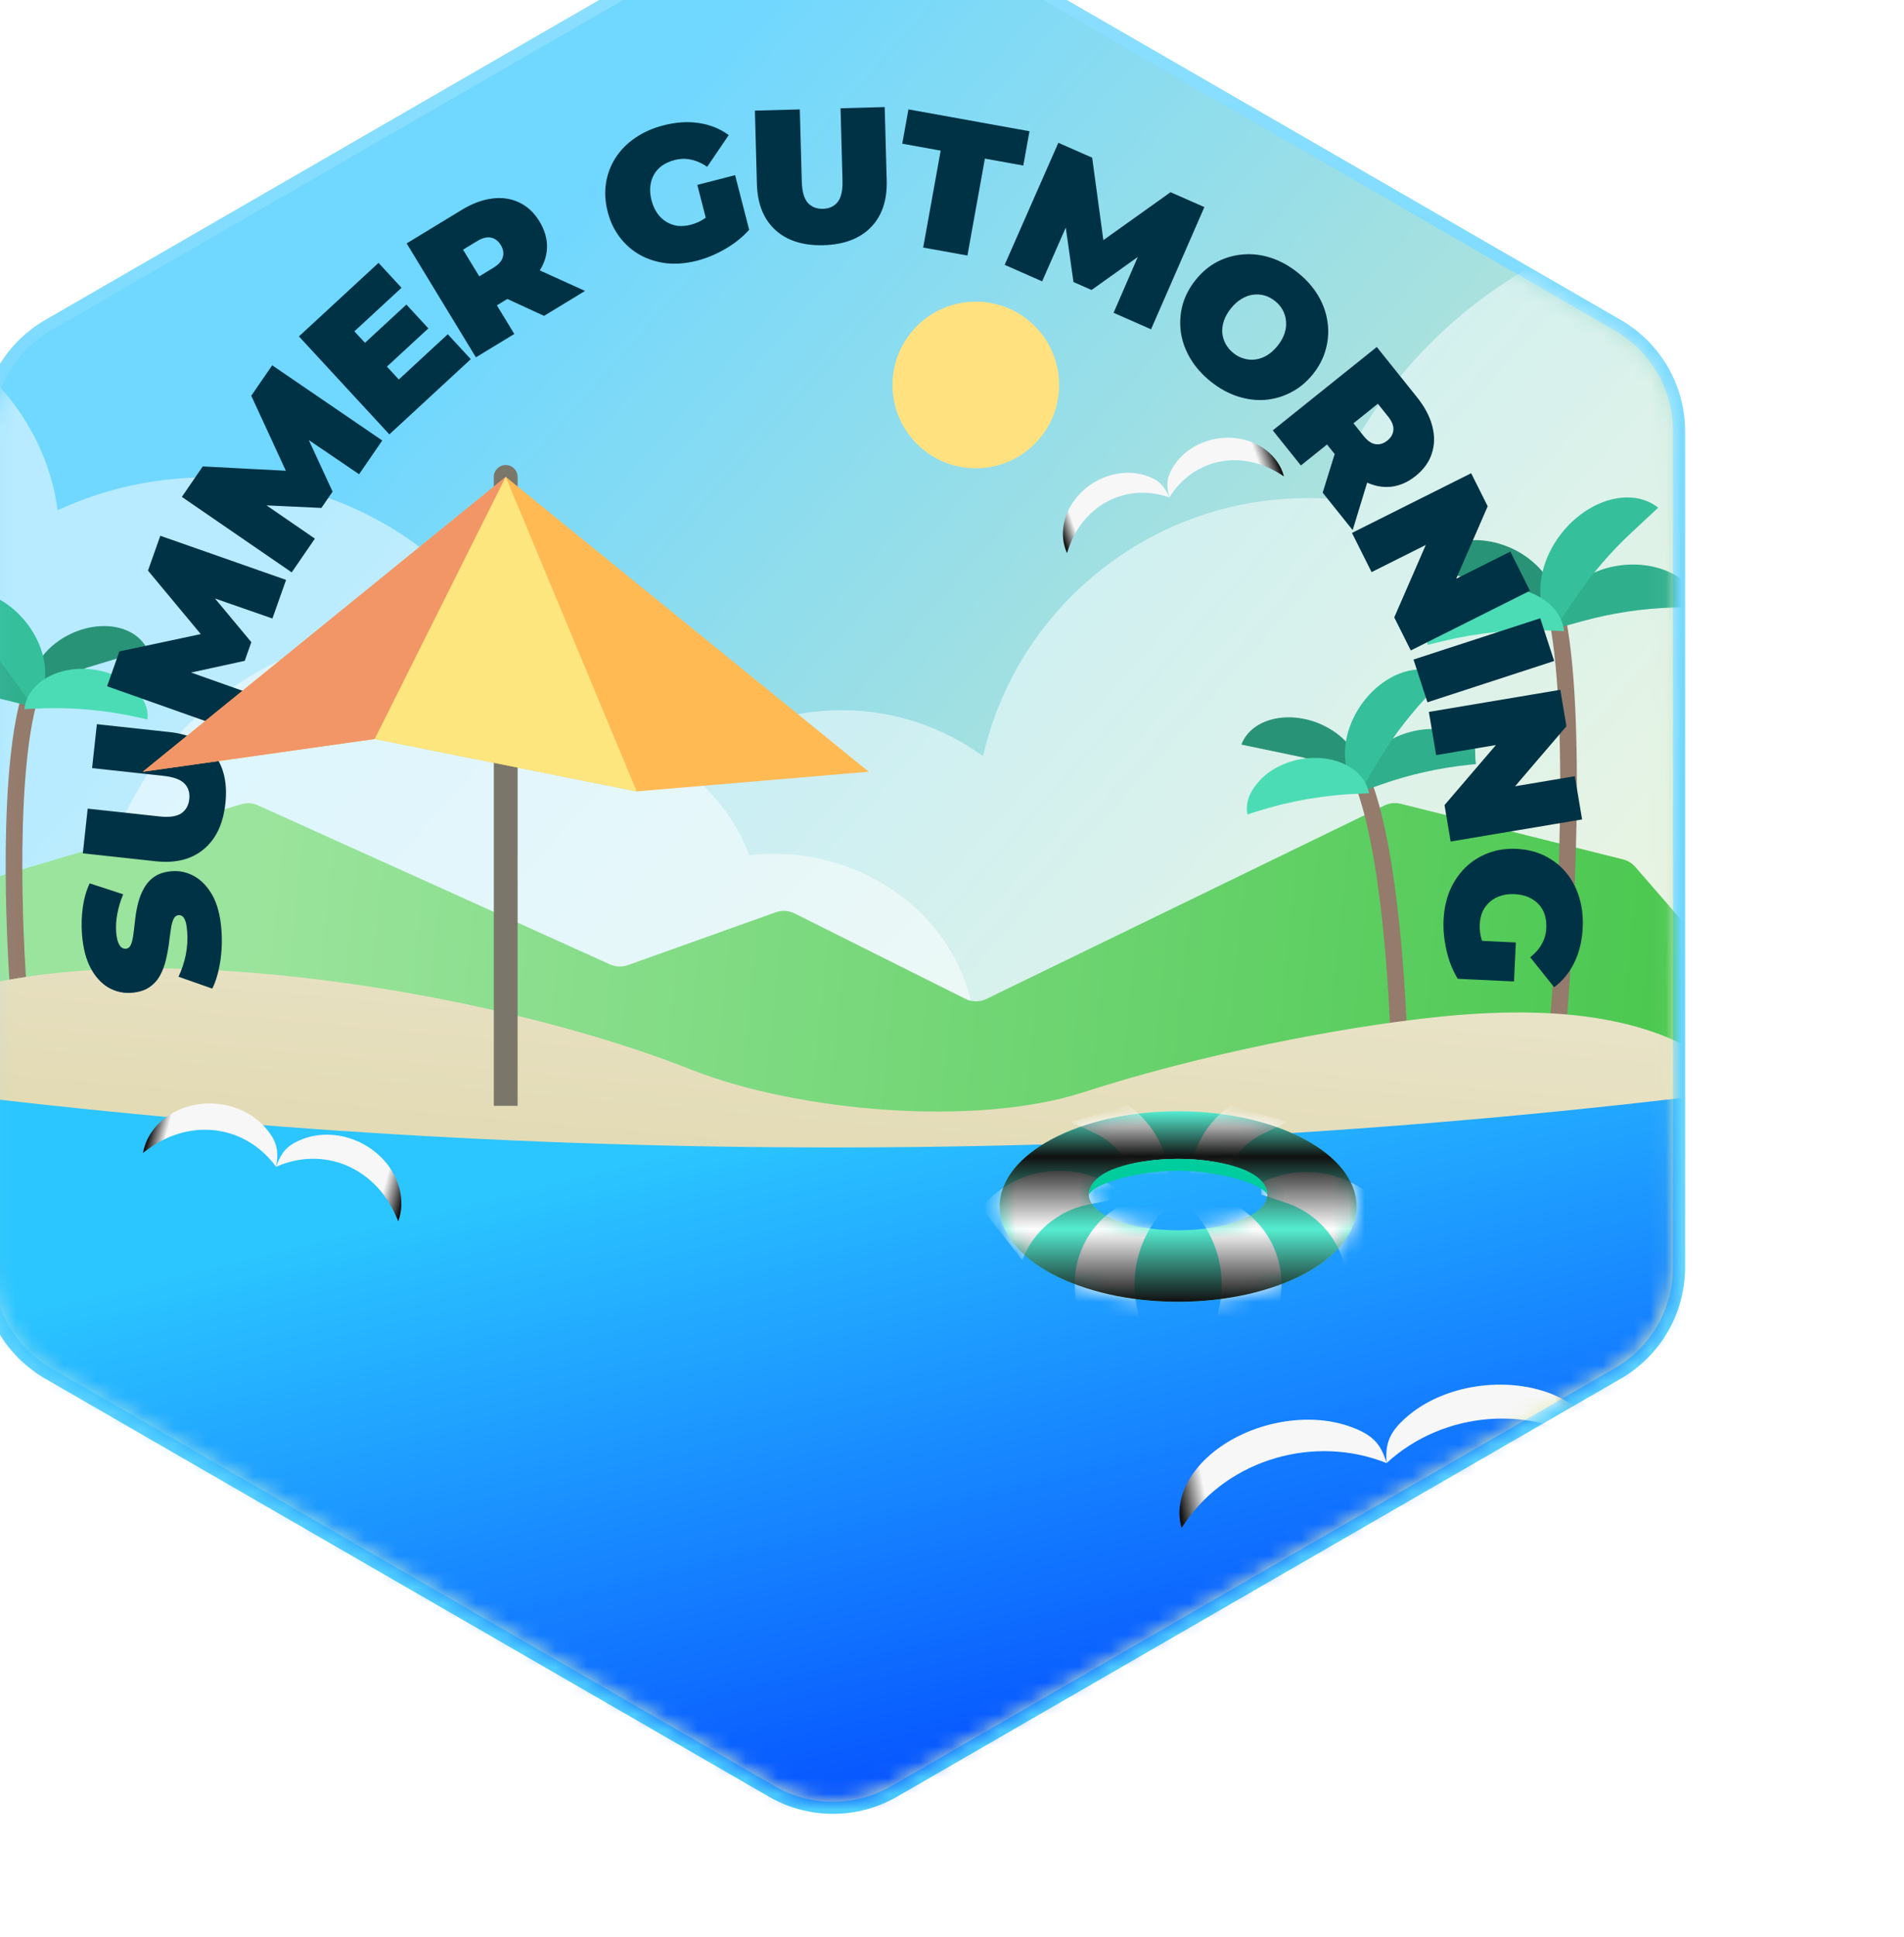 <svg width="120" height="122" viewBox="0 0 120 122" fill="none" xmlns="http://www.w3.org/2000/svg">
<g filter="url(#filter0_i_2729_13721)">
<path d="M56.144 1.656C58.53 0.279 61.47 0.279 63.856 1.656L109.465 27.988C111.851 29.366 113.321 31.912 113.321 34.668V87.332C113.321 90.088 111.851 92.634 109.465 94.012L63.856 120.344C61.47 121.721 58.53 121.721 56.144 120.344L10.535 94.012C8.149 92.634 6.679 90.088 6.679 87.332V34.668C6.679 31.912 8.149 29.366 10.535 27.988L56.144 1.656Z" fill="url(#paint0_linear_2729_13721)"/>
<path d="M56.144 1.656C58.53 0.279 61.47 0.279 63.856 1.656L109.465 27.988C111.851 29.366 113.321 31.912 113.321 34.668V87.332C113.321 90.088 111.851 92.634 109.465 94.012L63.856 120.344C61.47 121.721 58.53 121.721 56.144 120.344L10.535 94.012C8.149 92.634 6.679 90.088 6.679 87.332V34.668C6.679 31.912 8.149 29.366 10.535 27.988L56.144 1.656Z" stroke="#6BD6FF" stroke-width="0.754"/>
<path d="M56.144 1.656C58.53 0.279 61.47 0.279 63.856 1.656L109.465 27.988C111.851 29.366 113.321 31.912 113.321 34.668V87.332C113.321 90.088 111.851 92.634 109.465 94.012L63.856 120.344C61.47 121.721 58.53 121.721 56.144 120.344L10.535 94.012C8.149 92.634 6.679 90.088 6.679 87.332V34.668C6.679 31.912 8.149 29.366 10.535 27.988L56.144 1.656Z" stroke="url(#paint1_linear_2729_13721)" stroke-opacity="0.5" stroke-width="0.754"/>
<mask id="mask0_2729_13721" style="mask-type:alpha" maskUnits="userSpaceOnUse" x="7" y="1" width="106" height="120">
<path d="M56.331 1.983C58.601 0.672 61.397 0.672 63.667 1.983L109.275 28.315C111.545 29.625 112.943 32.047 112.943 34.668V87.332C112.943 89.953 111.545 92.375 109.275 93.685L63.667 120.017C61.397 121.328 58.601 121.328 56.331 120.017L10.723 93.685C8.453 92.375 7.055 89.953 7.055 87.332V34.668C7.055 32.047 8.453 29.625 10.723 28.315L56.331 1.983Z" fill="url(#paint2_linear_2729_13721)"/>
</mask>
<g mask="url(#mask0_2729_13721)">
<g filter="url(#filter1_d_2729_13721)">
<circle cx="69" cy="22.75" r="5.25" fill="#FFE180"/>
</g>
<path d="M-4.868 26.5C3.358 26.5 10.14 32.234 11.133 39.643C13.985 38.317 17.2 37.568 20.604 37.568C30.895 37.568 39.475 44.387 41.417 53.437C41.832 53.399 42.253 53.378 42.679 53.378C48.26 53.378 52.999 56.721 54.72 61.373C55.227 61.316 55.741 61.284 56.264 61.284C63.298 61.284 69 66.593 69 73.142C69 79.691 63.298 85 56.264 85C54.129 85 49.851 85 45.064 85C39.319 85 40.023 85 34.189 85C14.963 85 -0.623 79.691 -0.623 73.142C-0.623 71.313 0.591 69.579 2.762 68.033C0.623 64.948 -0.623 61.276 -0.623 57.331C-0.623 56.883 -0.606 56.439 -0.575 55.999C-1.942 56.349 -3.381 56.541 -4.868 56.541C-13.777 56.541 -21 49.816 -21 41.52C-21 33.225 -13.777 26.5 -4.868 26.5Z" fill="white" fill-opacity="0.5"/>
<path d="M118.5 20.5C130.608 20.5 141.006 27.779 145.511 38.175C147.88 37.542 150.37 37.205 152.94 37.205C168.713 37.205 181.5 49.919 181.5 65.602C181.5 67.864 181.231 70.064 180.729 72.173C181.234 73.03 181.5 73.901 181.5 74.79C181.5 77.014 179.861 79.147 176.85 81.134C171.75 88.881 162.947 94 152.94 94C148.597 94 144.482 93.033 140.796 91.308C128.368 93.016 113.85 94 98.34 94C73.028 94 50.358 91.387 35.105 87.266C34.628 87.3 34.146 87.318 33.66 87.318C27.134 87.318 21.335 84.232 17.651 79.45C16.233 78.138 15.398 76.775 15.218 75.371C14.116 72.894 13.5 70.155 13.5 67.273C13.5 56.202 22.526 47.227 33.66 47.227C40.639 47.227 46.789 50.755 50.407 56.113C53.089 53.705 56.642 52.239 60.54 52.239C63.875 52.239 66.957 53.314 69.457 55.133C71.573 45.825 79.94 38.875 89.94 38.875C90.356 38.875 90.77 38.887 91.18 38.911C95.506 28.123 106.108 20.5 118.5 20.5Z" fill="white" fill-opacity="0.5"/>
<path d="M22.714 58.159L-3.427 65.931C-4.064 66.12 -4.5 66.705 -4.5 67.369V77.5C-4.5 78.328 -3.828 79 -3 79H121.958C123.244 79 123.934 77.487 123.09 76.516L110.56 62.106C110.358 61.874 110.09 61.71 109.792 61.636L95.779 58.132C95.437 58.047 95.076 58.084 94.76 58.238L69.665 70.427C69.246 70.631 68.756 70.628 68.339 70.419L57.572 65.036C57.207 64.853 56.782 64.828 56.397 64.965L47.07 68.296C46.704 68.427 46.302 68.411 45.948 68.251L23.759 58.23C23.431 58.082 23.06 58.056 22.714 58.159Z" fill="url(#paint3_linear_2729_13721)"/>
<path d="M95.734 76.019C95.713 71.318 95.181 60.802 93.221 56.341" stroke="#957B6B" stroke-width="1.05"/>
<path d="M100.527 55.63C100.372 54.813 100.724 54.302 99.844 53.87C98.964 53.438 97.858 53.312 96.768 53.518C95.679 53.725 94.695 54.247 94.034 54.971C93.373 55.695 93.089 56.561 93.244 57.378L94.525 56.926C96.324 56.292 98.192 55.873 100.089 55.676L100.527 55.63Z" fill="#30AF8D"/>
<path d="M85.739 54.403C86.014 53.667 86.668 53.107 87.556 52.846C88.444 52.585 89.494 52.644 90.475 53.01C91.457 53.377 92.289 54.021 92.788 54.8C93.288 55.58 93.166 55.553 92.891 56.288L89.65 55.22L85.739 54.403Z" fill="#299377"/>
<path d="M98.599 50.127C97.856 49.62 96.874 49.528 95.871 49.871C94.867 50.214 93.924 50.963 93.249 51.955C92.573 52.946 92.22 54.099 92.269 55.158C92.317 56.217 92.605 56.683 93.349 57.19L94.095 55.889C95.016 54.286 96.118 52.793 97.377 51.439L98.599 50.127Z" fill="#35BF9B"/>
<path d="M93.785 57.472C93.641 56.712 93.101 56.059 92.282 55.658C91.464 55.256 90.435 55.138 89.421 55.331C88.408 55.523 87.493 56.009 86.879 56.682C86.264 57.355 85.977 58.041 86.121 58.801L86.684 58.622C88.787 57.952 90.972 57.573 93.178 57.494L93.785 57.472Z" fill="#4BDCB5"/>
<path d="M8.738 70.822C8.344 66.138 7.944 55.616 9.502 50.999" stroke="#957B6B" stroke-width="1.05"/>
<path d="M2.163 50.935C2.245 50.108 1.849 49.63 2.687 49.122C3.526 48.614 4.617 48.39 5.72 48.499C6.824 48.609 7.849 49.043 8.572 49.705C9.294 50.368 9.654 51.205 9.572 52.033L8.255 51.696C6.407 51.224 4.51 50.97 2.603 50.942L2.163 50.935Z" fill="#30AF8D"/>
<path d="M16.784 48.404C16.445 47.695 15.745 47.195 14.837 47.013C13.929 46.832 12.888 46.983 11.943 47.435C10.998 47.887 10.226 48.602 9.798 49.422C9.369 50.243 9.488 50.205 9.827 50.914L12.96 49.563L16.784 48.404Z" fill="#299377"/>
<path d="M3.596 45.284C4.292 44.714 5.262 44.535 6.292 44.788C7.321 45.041 8.327 45.704 9.088 46.632C9.848 47.56 10.301 48.677 10.347 49.736C10.392 50.796 10.146 51.285 9.45 51.855L8.592 50.626C7.533 49.11 6.304 47.721 4.929 46.484L3.596 45.284Z" fill="#35BF9B"/>
<path d="M9.04 52.172C9.117 51.402 9.598 50.705 10.377 50.232C11.157 49.76 12.172 49.552 13.198 49.653C14.225 49.755 15.179 50.159 15.851 50.775C16.522 51.391 16.869 52.049 16.793 52.819L16.216 52.69C14.061 52.209 11.851 52.024 9.647 52.14L9.04 52.172Z" fill="#4BDCB5"/>
<path d="M105.595 73.235C106.18 66.743 106.989 52.197 105.549 45.953" stroke="#957B6B" stroke-width="1.05"/>
<path d="M113.713 45.745C113.605 44.825 114.037 44.286 113.094 43.737C112.151 43.187 110.933 42.959 109.707 43.102C108.48 43.245 107.347 43.748 106.556 44.499C105.765 45.251 105.381 46.189 105.488 47.109L107.26 46.623C109.099 46.119 110.992 45.833 112.898 45.771L113.713 45.745Z" fill="#30AF8D"/>
<path d="M97.392 43.209C97.755 42.413 98.525 41.843 99.532 41.623C100.539 41.403 101.701 41.552 102.761 42.037C103.822 42.522 104.694 43.302 105.187 44.207C105.68 45.112 105.547 45.073 105.184 45.868L101.67 44.425L97.392 43.209Z" fill="#299377"/>
<path d="M112.008 39.48C111.223 38.858 110.14 38.678 108.999 38.98C107.858 39.281 106.751 40.038 105.922 41.086C105.094 42.133 104.611 43.385 104.581 44.565C104.55 45.745 104.833 46.285 105.619 46.906L106.727 45.261C107.76 43.727 108.964 42.316 110.317 41.055L112.008 39.48Z" fill="#35BF9B"/>
<path d="M106.082 47.252C105.983 46.397 105.434 45.629 104.557 45.119C103.68 44.608 102.546 44.396 101.406 44.529C100.266 44.662 99.212 45.129 98.476 45.828C97.74 46.527 97.367 47.266 97.466 48.121L98.472 47.878C100.618 47.36 102.824 47.137 105.03 47.215L106.082 47.252Z" fill="#4BDCB5"/>
<path d="M-8.979 85.994C-8.612 75.646 -0.783 67.827 19.5 68.545C29.578 68.902 41.996 71.301 51.107 74.893C57.761 77.517 68.961 78.508 75.767 76.308C83.2 73.904 92.044 72.178 98.25 71.545C115.557 69.781 120.526 76.897 121.576 87.198C122.627 97.5 109.447 107.282 92.14 109.047C76.958 110.594 63.643 105.458 59.893 97.219C53.515 102.927 41.152 106.532 27.084 106.033C6.8 105.315 -9.346 96.343 -8.979 85.994Z" fill="url(#paint4_linear_2729_13721)"/>
<path d="M1.5 76.047V76.047C40.341 81.026 79.659 81.026 118.5 76.047V76.047V133.047H1.5V76.047Z" fill="url(#paint5_linear_2729_13721)"/>
<path d="M32.602 84.44C32.939 83.497 32.837 82.427 32.319 81.465C31.802 80.503 30.91 79.728 29.84 79.31C28.771 78.892 27.612 78.866 26.617 79.237C25.623 79.609 25.237 80.056 24.9 80.998C27.905 79.68 31.134 81.02 32.474 84.142L32.602 84.44Z" fill="url(#paint6_linear_2729_13721)"/>
<path d="M16.51 80.128C16.689 79.143 17.312 78.267 18.242 77.693C19.171 77.119 20.331 76.893 21.466 77.066C22.601 77.239 23.618 77.796 24.294 78.615C24.97 79.433 25.079 80.013 24.9 80.998C22.956 78.354 19.491 77.9 16.77 79.934L16.51 80.128Z" fill="url(#paint7_linear_2729_13721)"/>
<path d="M108.422 98.905C108.323 97.634 107.497 96.483 106.125 95.707C104.753 94.93 102.948 94.591 101.107 94.765C99.266 94.938 97.54 95.609 96.308 96.631C95.076 97.652 94.79 98.392 94.889 99.663C98.487 96.354 104.096 95.92 108.045 98.645L108.422 98.905Z" fill="url(#paint8_linear_2729_13721)"/>
<path d="M81.966 103.748C81.609 102.525 81.974 101.156 82.981 99.944C83.989 98.732 85.557 97.775 87.34 97.285C89.123 96.795 90.975 96.811 92.489 97.33C94.002 97.849 94.531 98.439 94.889 99.663C90.351 97.843 84.954 99.424 82.227 103.371L81.966 103.748Z" fill="url(#paint9_linear_2729_13721)"/>
<path d="M21.455 66.058C21.509 66.76 21.483 67.444 21.374 68.111C21.266 68.777 21.1 69.332 20.878 69.775L18.749 69.026C18.95 68.609 19.102 68.152 19.208 67.654C19.305 67.149 19.335 66.665 19.299 66.202C19.278 65.931 19.246 65.721 19.202 65.572C19.15 65.416 19.089 65.304 19.02 65.237C18.942 65.171 18.856 65.142 18.76 65.149C18.608 65.161 18.495 65.254 18.421 65.428C18.346 65.603 18.291 65.832 18.258 66.115C18.215 66.391 18.174 66.695 18.136 67.027C18.09 67.36 18.024 67.698 17.938 68.042C17.852 68.378 17.728 68.692 17.567 68.986C17.404 69.271 17.182 69.509 16.9 69.7C16.61 69.891 16.242 70.004 15.795 70.039C15.277 70.079 14.795 69.972 14.35 69.718C13.896 69.457 13.519 69.049 13.219 68.494C12.919 67.932 12.735 67.22 12.668 66.359C12.623 65.792 12.64 65.229 12.716 64.67C12.793 64.11 12.938 63.601 13.151 63.143L15.263 63.833C15.088 64.264 14.964 64.679 14.891 65.078C14.817 65.469 14.794 65.848 14.823 66.215C14.844 66.486 14.885 66.699 14.945 66.855C15.005 67.011 15.078 67.121 15.163 67.187C15.248 67.245 15.338 67.27 15.434 67.262C15.578 67.251 15.687 67.158 15.761 66.984C15.828 66.81 15.879 66.586 15.914 66.31C15.948 66.027 15.984 65.719 16.022 65.387C16.06 65.047 16.122 64.709 16.208 64.373C16.294 64.038 16.418 63.727 16.581 63.441C16.742 63.148 16.964 62.906 17.246 62.716C17.528 62.525 17.888 62.413 18.327 62.379C18.837 62.339 19.32 62.45 19.773 62.711C20.218 62.965 20.595 63.369 20.903 63.923C21.203 64.477 21.387 65.189 21.455 66.058ZM21.705 58.114C21.566 59.394 21.111 60.355 20.341 60.995C19.572 61.636 18.562 61.889 17.314 61.753L12.721 61.254L13.027 58.438L17.536 58.928C18.172 58.998 18.638 58.931 18.934 58.73C19.221 58.528 19.386 58.232 19.429 57.842C19.472 57.445 19.374 57.12 19.136 56.869C18.891 56.609 18.45 56.444 17.814 56.375L13.304 55.885L13.605 53.118L18.198 53.617C19.447 53.752 20.378 54.216 20.992 55.007C21.606 55.798 21.844 56.833 21.705 58.114ZM22.168 53.531L14.249 50.729L15.025 48.535L21.316 47.196L20.908 48.35L16.827 43.444L17.603 41.249L25.53 44.029L24.669 46.461L20.408 44.978L20.544 44.594L23.34 47.951L22.924 49.127L18.607 50.069L18.775 49.594L23.028 51.099L22.168 53.531ZM25.885 43.555L18.961 38.8L20.279 36.881L26.702 37.216L26.009 38.225L23.337 32.429L24.655 30.511L31.592 35.247L30.132 37.373L26.399 34.839L26.63 34.502L28.462 38.469L27.756 39.497L23.341 39.29L23.627 38.874L27.346 41.429L25.885 43.555ZM30.362 29.225L33.113 26.685L34.497 28.184L31.746 30.724L30.362 29.225ZM32.636 31.405L35.722 28.555L37.171 30.125L32.04 34.863L26.341 28.691L31.358 24.059L32.807 25.628L29.835 28.372L32.636 31.405ZM37.494 30.01L33.129 22.833L36.584 20.732C37.254 20.324 37.898 20.082 38.516 20.006C39.141 19.925 39.712 20.009 40.228 20.257C40.74 20.498 41.164 20.895 41.501 21.449C41.838 22.003 41.995 22.562 41.974 23.128C41.949 23.686 41.754 24.221 41.391 24.732C41.035 25.239 40.522 25.697 39.852 26.104L37.74 27.389L38.211 25.739L39.914 28.538L37.494 30.01ZM41.79 27.397L38.436 25.855L40.999 24.296L44.374 25.826L41.79 27.397ZM38.374 26.006L36.63 25.564L38.588 24.373C38.923 24.169 39.123 23.944 39.189 23.698C39.261 23.448 39.219 23.193 39.061 22.933C38.903 22.674 38.696 22.518 38.441 22.468C38.192 22.413 37.9 22.488 37.565 22.691L35.607 23.882L36.016 22.131L38.374 26.006ZM51.438 23.92C50.779 24.09 50.145 24.145 49.535 24.088C48.931 24.02 48.375 23.849 47.867 23.576C47.366 23.3 46.937 22.931 46.579 22.47C46.22 22.009 45.96 21.464 45.799 20.837C45.637 20.209 45.602 19.607 45.693 19.03C45.784 18.453 45.986 17.922 46.299 17.437C46.612 16.951 47.021 16.536 47.527 16.191C48.039 15.836 48.632 15.572 49.306 15.399C50.111 15.191 50.863 15.142 51.56 15.252C52.265 15.359 52.888 15.612 53.428 16.01L52.071 18.007C51.74 17.779 51.404 17.63 51.064 17.56C50.73 17.481 50.381 17.488 50.017 17.582C49.714 17.66 49.451 17.777 49.227 17.934C49.011 18.089 48.841 18.277 48.716 18.5C48.592 18.722 48.515 18.968 48.486 19.24C48.456 19.512 48.483 19.807 48.565 20.125C48.642 20.427 48.761 20.694 48.919 20.925C49.076 21.149 49.263 21.328 49.479 21.463C49.696 21.597 49.933 21.685 50.191 21.726C50.455 21.757 50.734 21.734 51.029 21.659C51.339 21.579 51.628 21.451 51.897 21.274C52.163 21.09 52.43 20.827 52.697 20.485L54.716 21.973C54.306 22.434 53.806 22.835 53.217 23.177C52.627 23.519 52.034 23.766 51.438 23.92ZM52.244 22.238L51.448 19.147L53.83 18.533L54.716 21.973L52.244 22.238ZM59.404 22.945C58.116 22.981 57.103 22.66 56.364 21.985C55.625 21.309 55.238 20.343 55.204 19.087L55.077 14.469L57.908 14.391L58.032 18.925C58.05 19.565 58.178 20.018 58.418 20.283C58.657 20.541 58.973 20.664 59.364 20.654C59.764 20.642 60.073 20.502 60.289 20.232C60.514 19.954 60.617 19.494 60.599 18.855L60.475 14.32L63.258 14.244L63.385 18.862C63.419 20.118 63.086 21.103 62.386 21.819C61.685 22.534 60.691 22.91 59.404 22.945ZM65.684 23.093L66.786 16.988L64.365 16.551L64.755 14.39L72.384 15.766L71.994 17.927L69.573 17.491L68.472 23.596L65.684 23.093ZM70.819 24.182L74.203 16.494L76.334 17.432L77.2 23.805L76.08 23.312L81.276 19.607L83.407 20.545L80.045 28.243L77.684 27.203L79.48 23.064L79.853 23.228L76.297 25.767L75.155 25.264L74.537 20.889L74.998 21.092L73.181 25.222L70.819 24.182ZM83.804 31.532C83.274 31.107 82.848 30.628 82.527 30.094C82.212 29.566 82.012 29.016 81.926 28.445C81.845 27.868 81.879 27.295 82.026 26.726C82.18 26.163 82.455 25.635 82.85 25.141C83.25 24.642 83.706 24.258 84.217 23.991C84.739 23.723 85.288 23.568 85.864 23.527C86.445 23.48 87.028 23.552 87.613 23.744C88.204 23.94 88.764 24.251 89.295 24.676C89.832 25.106 90.258 25.585 90.573 26.114C90.887 26.643 91.085 27.196 91.166 27.773C91.252 28.344 91.218 28.911 91.064 29.474C90.921 30.037 90.65 30.567 90.25 31.067C89.855 31.56 89.396 31.941 88.874 32.21C88.357 32.483 87.809 32.643 87.228 32.69C86.652 32.731 86.072 32.656 85.487 32.465C84.902 32.273 84.341 31.962 83.804 31.532ZM85.237 29.743C85.443 29.908 85.664 30.023 85.898 30.088C86.14 30.159 86.381 30.177 86.622 30.145C86.874 30.111 87.118 30.025 87.353 29.885C87.593 29.739 87.815 29.538 88.02 29.282C88.225 29.026 88.37 28.768 88.456 28.508C88.546 28.242 88.577 27.985 88.55 27.738C88.534 27.489 88.465 27.255 88.344 27.035C88.229 26.82 88.069 26.63 87.862 26.465C87.656 26.3 87.433 26.182 87.192 26.112C86.957 26.047 86.713 26.032 86.461 26.065C86.22 26.098 85.979 26.187 85.739 26.333C85.504 26.473 85.284 26.671 85.079 26.927C84.874 27.183 84.727 27.444 84.636 27.71C84.551 27.97 84.517 28.224 84.533 28.472C84.56 28.72 84.632 28.951 84.746 29.166C84.868 29.386 85.031 29.578 85.237 29.743ZM87.717 34.611L94.272 29.358L96.801 32.514C97.291 33.126 97.614 33.733 97.769 34.337C97.93 34.946 97.92 35.523 97.741 36.066C97.567 36.605 97.228 37.077 96.722 37.482C96.217 37.887 95.682 38.116 95.119 38.167C94.561 38.214 94.006 38.09 93.452 37.796C92.903 37.508 92.384 37.058 91.894 36.446L90.348 34.517L92.044 34.772L89.488 36.821L87.717 34.611ZM90.861 38.535L91.958 35.01L93.834 37.351L92.752 40.894L90.861 38.535ZM91.801 34.967L92.015 33.181L93.448 34.97C93.693 35.276 93.942 35.445 94.194 35.479C94.452 35.519 94.699 35.444 94.936 35.253C95.174 35.063 95.301 34.838 95.318 34.578C95.34 34.325 95.229 34.045 94.984 33.739L93.551 31.951L95.341 32.131L91.801 34.967ZM92.709 41.07L100.22 37.31L101.262 39.392L98.603 45.5L98.12 44.534L102.691 42.246L103.926 44.714L96.415 48.474L95.373 46.392L98.032 40.284L98.515 41.25L93.944 43.538L92.709 41.07ZM96.587 49.046L104.575 46.446L105.451 49.138L97.464 51.739L96.587 49.046ZM97.555 52.345L105.839 50.952L106.225 53.248L101.892 58.308L101.713 57.243L106.754 56.396L107.212 59.118L98.928 60.51L98.542 58.214L102.875 53.154L103.054 54.219L98.013 55.066L97.555 52.345ZM98.481 65.449C98.513 64.77 98.647 64.147 98.882 63.582C99.125 63.025 99.453 62.544 99.864 62.139C100.276 61.742 100.755 61.441 101.301 61.235C101.848 61.029 102.445 60.941 103.092 60.972C103.739 61.003 104.325 61.147 104.849 61.405C105.373 61.662 105.821 62.012 106.193 62.454C106.564 62.896 106.84 63.41 107.02 63.995C107.208 64.589 107.285 65.234 107.252 65.929C107.212 66.76 107.037 67.492 106.726 68.126C106.415 68.768 105.99 69.288 105.45 69.687L103.942 67.801C104.259 67.552 104.5 67.275 104.667 66.97C104.841 66.674 104.937 66.339 104.955 65.963C104.97 65.651 104.936 65.365 104.852 65.105C104.768 64.853 104.639 64.634 104.463 64.45C104.288 64.265 104.075 64.119 103.823 64.011C103.572 63.903 103.283 63.841 102.955 63.825C102.644 63.81 102.354 63.844 102.085 63.928C101.825 64.011 101.599 64.136 101.407 64.303C101.214 64.471 101.061 64.671 100.945 64.906C100.838 65.149 100.776 65.423 100.762 65.726C100.747 66.046 100.784 66.36 100.873 66.669C100.97 66.978 101.143 67.31 101.39 67.667L99.373 69.156C99.053 68.628 98.817 68.032 98.665 67.368C98.513 66.704 98.451 66.064 98.481 65.449ZM99.85 66.716L103.038 66.868L102.92 69.326L99.373 69.156L99.85 66.716Z" fill="#003245"/>
<path d="M40.123 37.541C40.123 37.127 39.788 36.791 39.373 36.791C38.959 36.791 38.623 37.127 38.623 37.541L40.123 37.541ZM39.373 37.541L38.623 37.541L38.623 77.162L39.373 77.162L40.123 77.162L40.123 37.541L39.373 37.541Z" fill="#7A776A"/>
<path d="M39.375 37.541L62.25 56.113L47.628 57.351L31.119 54.05L16.5 56.113L39.375 37.541Z" fill="#FFBA54"/>
<path d="M39.375 37.541L31.119 54.05L16.5 56.113L39.375 37.541Z" fill="#F29567"/>
<path d="M39.375 37.541L31.119 54.05L47.628 57.351L39.375 37.541Z" fill="#FDE67D"/>
<path d="M88.423 37.51C88.2 36.667 87.6 35.949 86.755 35.513C85.909 35.078 84.887 34.961 83.914 35.188C82.94 35.415 82.095 35.967 81.564 36.724C81.033 37.48 80.976 37.991 81.199 38.834C82.707 36.407 85.684 35.778 88.184 37.359L88.423 37.51Z" fill="url(#paint10_linear_2729_13721)"/>
<path d="M74.748 42.342C74.391 41.547 74.407 40.611 74.791 39.741C75.176 38.871 75.897 38.138 76.797 37.703C77.697 37.268 78.701 37.166 79.59 37.421C80.478 37.676 80.843 38.038 81.199 38.834C78.501 37.893 75.79 39.275 74.839 42.075L74.748 42.342Z" fill="url(#paint11_linear_2729_13721)"/>
</g>
<path fill-rule="evenodd" clip-rule="evenodd" d="M81.75 77.5C87.963 77.5 93 80.186 93 83.5C93 86.814 87.963 89.5 81.75 89.5C75.537 89.5 70.5 86.814 70.5 83.5C70.5 80.186 75.537 77.5 81.75 77.5ZM81.75 80.5C78.643 80.5 76.125 81.507 76.125 82.75C76.125 83.993 78.643 85 81.75 85C84.857 85 87.375 83.993 87.375 82.75C87.375 81.507 84.857 80.5 81.75 80.5Z" fill="#55EDD1"/>
<mask id="mask1_2729_13721" style="mask-type:alpha" maskUnits="userSpaceOnUse" x="70" y="77" width="23" height="13">
<path fill-rule="evenodd" clip-rule="evenodd" d="M81.75 77.5C87.963 77.5 93 80.186 93 83.5C93 86.814 87.963 89.5 81.75 89.5C75.537 89.5 70.5 86.814 70.5 83.5C70.5 80.186 75.537 77.5 81.75 77.5ZM81.75 80.5C78.643 80.5 76.125 81.507 76.125 82.75C76.125 83.993 78.643 85 81.75 85C84.857 85 87.375 83.993 87.375 82.75C87.375 81.507 84.857 80.5 81.75 80.5Z" fill="#55EDD1"/>
</mask>
<g mask="url(#mask1_2729_13721)">
<path d="M85.06 77.136L88.663 78.174L87.159 78.885C85.835 79.51 84.874 80.712 84.555 82.142L84.836 82.991L82.451 82.941L82.468 81.994C82.502 80.052 83.466 78.245 85.06 77.136Z" fill="white"/>
<path d="M78.603 77.136L75 78.174L76.505 78.885C77.829 79.51 78.79 80.712 79.109 82.142L78.827 82.991L81.212 82.941L81.196 81.994C81.162 80.052 80.197 78.245 78.603 77.136Z" fill="white"/>
<path d="M75.75 91L75.451 89.955C74.743 87.475 75.788 84.827 78 83.5L81 83.5L80.523 84.096C78.964 86.045 78.573 88.682 79.5 91L75.75 91Z" fill="white"/>
<path d="M87.75 91L88.049 89.955C88.757 87.475 87.712 84.827 85.5 83.5L82.5 83.5L82.977 84.096C84.536 86.045 84.927 88.682 84 91L87.75 91Z" fill="white"/>
<path d="M95.25 84.248L94.723 83.616C92.835 81.35 89.635 80.681 86.997 82.001L87 82.749L88.567 83.271C90.394 83.88 91.783 85.38 92.25 87.249L95.25 84.248Z" fill="white"/>
<path d="M69.315 83.529L69.916 82.966C72.069 80.95 75.326 80.68 77.781 82.314L77.687 83.056L76.068 83.381C74.18 83.761 72.616 85.079 71.923 86.876L69.315 83.529Z" fill="white"/>
</g>
<g style="mix-blend-mode:overlay">
<path fill-rule="evenodd" clip-rule="evenodd" d="M81.75 77.5C87.963 77.5 93 80.186 93 83.5C93 86.814 87.963 89.5 81.75 89.5C75.537 89.5 70.5 86.814 70.5 83.5C70.5 80.186 75.537 77.5 81.75 77.5ZM81.75 80.5C78.643 80.5 76.125 81.507 76.125 82.75C76.125 83.993 78.643 85 81.75 85C84.857 85 87.375 83.993 87.375 82.75C87.375 81.507 84.857 80.5 81.75 80.5Z" fill="url(#paint12_linear_2729_13721)"/>
</g>
<path d="M81.689 80.5C84.544 80.5 87.369 81.25 87.369 82.75C87.023 82.047 84.49 81.344 82.203 81.259L81.75 81.25C81.593 81.25 81.433 81.253 81.272 81.259C78.992 81.349 76.476 82.049 76.131 82.75C76.131 81.264 78.862 80.514 81.689 80.5Z" fill="#00CD9D"/>
</g>
<defs>
<filter id="filter0_i_2729_13721" x="-7.5" y="-7.254" width="127.5" height="129.008" filterUnits="userSpaceOnUse" color-interpolation-filters="sRGB">
<feFlood flood-opacity="0" result="BackgroundImageFix"/>
<feBlend mode="normal" in="SourceGraphic" in2="BackgroundImageFix" result="shape"/>
<feColorMatrix in="SourceAlpha" type="matrix" values="0 0 0 0 0 0 0 0 0 0 0 0 0 0 0 0 0 0 127 0" result="hardAlpha"/>
<feOffset dx="-7.5" dy="-7.5"/>
<feGaussianBlur stdDeviation="3.75"/>
<feComposite in2="hardAlpha" operator="arithmetic" k2="-1" k3="1"/>
<feColorMatrix type="matrix" values="0 0 0 0 0 0 0 0 0 0 0 0 0 0 0 0 0 0 0.25 0"/>
<feBlend mode="overlay" in2="shape" result="effect1_innerShadow_2729_13721"/>
</filter>
<filter id="filter1_d_2729_13721" x="36.75" y="-0.5" width="64.5" height="64.5" filterUnits="userSpaceOnUse" color-interpolation-filters="sRGB">
<feFlood flood-opacity="0" result="BackgroundImageFix"/>
<feColorMatrix in="SourceAlpha" type="matrix" values="0 0 0 0 0 0 0 0 0 0 0 0 0 0 0 0 0 0 127 0" result="hardAlpha"/>
<feMorphology radius="12" operator="dilate" in="SourceAlpha" result="effect1_dropShadow_2729_13721"/>
<feOffset dy="9"/>
<feGaussianBlur stdDeviation="7.5"/>
<feComposite in2="hardAlpha" operator="out"/>
<feColorMatrix type="matrix" values="0 0 0 0 1 0 0 0 0 0.882 0 0 0 0 0.502 0 0 0 0.25 0"/>
<feBlend mode="normal" in2="BackgroundImageFix" result="effect1_dropShadow_2729_13721"/>
<feBlend mode="normal" in="SourceGraphic" in2="effect1_dropShadow_2729_13721" result="shape"/>
</filter>
<linearGradient id="paint0_linear_2729_13721" x1="6.768" y1="0.674" x2="126.482" y2="106.31" gradientUnits="userSpaceOnUse">
<stop offset="0.25" stop-color="#70D7FF"/>
<stop offset="1" stop-color="#FFF1AB"/>
</linearGradient>
<linearGradient id="paint1_linear_2729_13721" x1="60" y1="1" x2="60" y2="121" gradientUnits="userSpaceOnUse">
<stop stop-color="#B1E9FF"/>
<stop offset="1" stop-color="#2FC5FF"/>
</linearGradient>
<linearGradient id="paint2_linear_2729_13721" x1="6.767" y1="0.674" x2="126.481" y2="106.31" gradientUnits="userSpaceOnUse">
<stop offset="0.25" stop-color="#70D7FF"/>
<stop offset="1" stop-color="#FFF1AB"/>
</linearGradient>
<linearGradient id="paint3_linear_2729_13721" x1="24" y1="58" x2="125.25" y2="68.5" gradientUnits="userSpaceOnUse">
<stop stop-color="#9BE49D"/>
<stop offset="1" stop-color="#40C445"/>
</linearGradient>
<linearGradient id="paint4_linear_2729_13721" x1="60" y1="68.5" x2="57" y2="101.5" gradientUnits="userSpaceOnUse">
<stop stop-color="#E8E2C6"/>
<stop offset="1" stop-color="#DBCF98"/>
</linearGradient>
<linearGradient id="paint5_linear_2729_13721" x1="51" y1="79.797" x2="63" y2="128.547" gradientUnits="userSpaceOnUse">
<stop stop-color="#2BC5FF"/>
<stop offset="1" stop-color="#0040FF"/>
</linearGradient>
<linearGradient id="paint6_linear_2729_13721" x1="32.561" y1="84.323" x2="16.602" y2="80.047" gradientUnits="userSpaceOnUse">
<stop stop-color="#111111"/>
<stop offset="0.082" stop-color="#F7F7F7"/>
<stop offset="0.935" stop-color="#F7F7F7"/>
<stop offset="1" stop-color="#111111"/>
</linearGradient>
<linearGradient id="paint7_linear_2729_13721" x1="32.561" y1="84.323" x2="16.602" y2="80.047" gradientUnits="userSpaceOnUse">
<stop stop-color="#111111"/>
<stop offset="0.082" stop-color="#F7F7F7"/>
<stop offset="0.935" stop-color="#F7F7F7"/>
<stop offset="1" stop-color="#111111"/>
</linearGradient>
<linearGradient id="paint8_linear_2729_13721" x1="108.288" y1="98.797" x2="82.052" y2="103.601" gradientUnits="userSpaceOnUse">
<stop stop-color="#111111"/>
<stop offset="0.082" stop-color="#F7F7F7"/>
<stop offset="0.935" stop-color="#F7F7F7"/>
<stop offset="1" stop-color="#111111"/>
</linearGradient>
<linearGradient id="paint9_linear_2729_13721" x1="108.288" y1="98.797" x2="82.052" y2="103.601" gradientUnits="userSpaceOnUse">
<stop stop-color="#111111"/>
<stop offset="0.082" stop-color="#F7F7F7"/>
<stop offset="0.935" stop-color="#F7F7F7"/>
<stop offset="1" stop-color="#111111"/>
</linearGradient>
<linearGradient id="paint10_linear_2729_13721" x1="88.336" y1="37.446" x2="74.774" y2="42.238" gradientUnits="userSpaceOnUse">
<stop stop-color="#111111"/>
<stop offset="0.082" stop-color="#F7F7F7"/>
<stop offset="0.935" stop-color="#F7F7F7"/>
<stop offset="1" stop-color="#111111"/>
</linearGradient>
<linearGradient id="paint11_linear_2729_13721" x1="88.336" y1="37.446" x2="74.774" y2="42.238" gradientUnits="userSpaceOnUse">
<stop stop-color="#111111"/>
<stop offset="0.082" stop-color="#F7F7F7"/>
<stop offset="0.935" stop-color="#F7F7F7"/>
<stop offset="1" stop-color="#111111"/>
</linearGradient>
<linearGradient id="paint12_linear_2729_13721" x1="81.75" y1="77.5" x2="81.75" y2="89.5" gradientUnits="userSpaceOnUse">
<stop stop-color="#111111" stop-opacity="0"/>
<stop offset="0.238" stop-color="#111111"/>
<stop offset="0.619" stop-color="#111111" stop-opacity="0"/>
<stop offset="1" stop-color="#111111"/>
</linearGradient>
</defs>
</svg>
